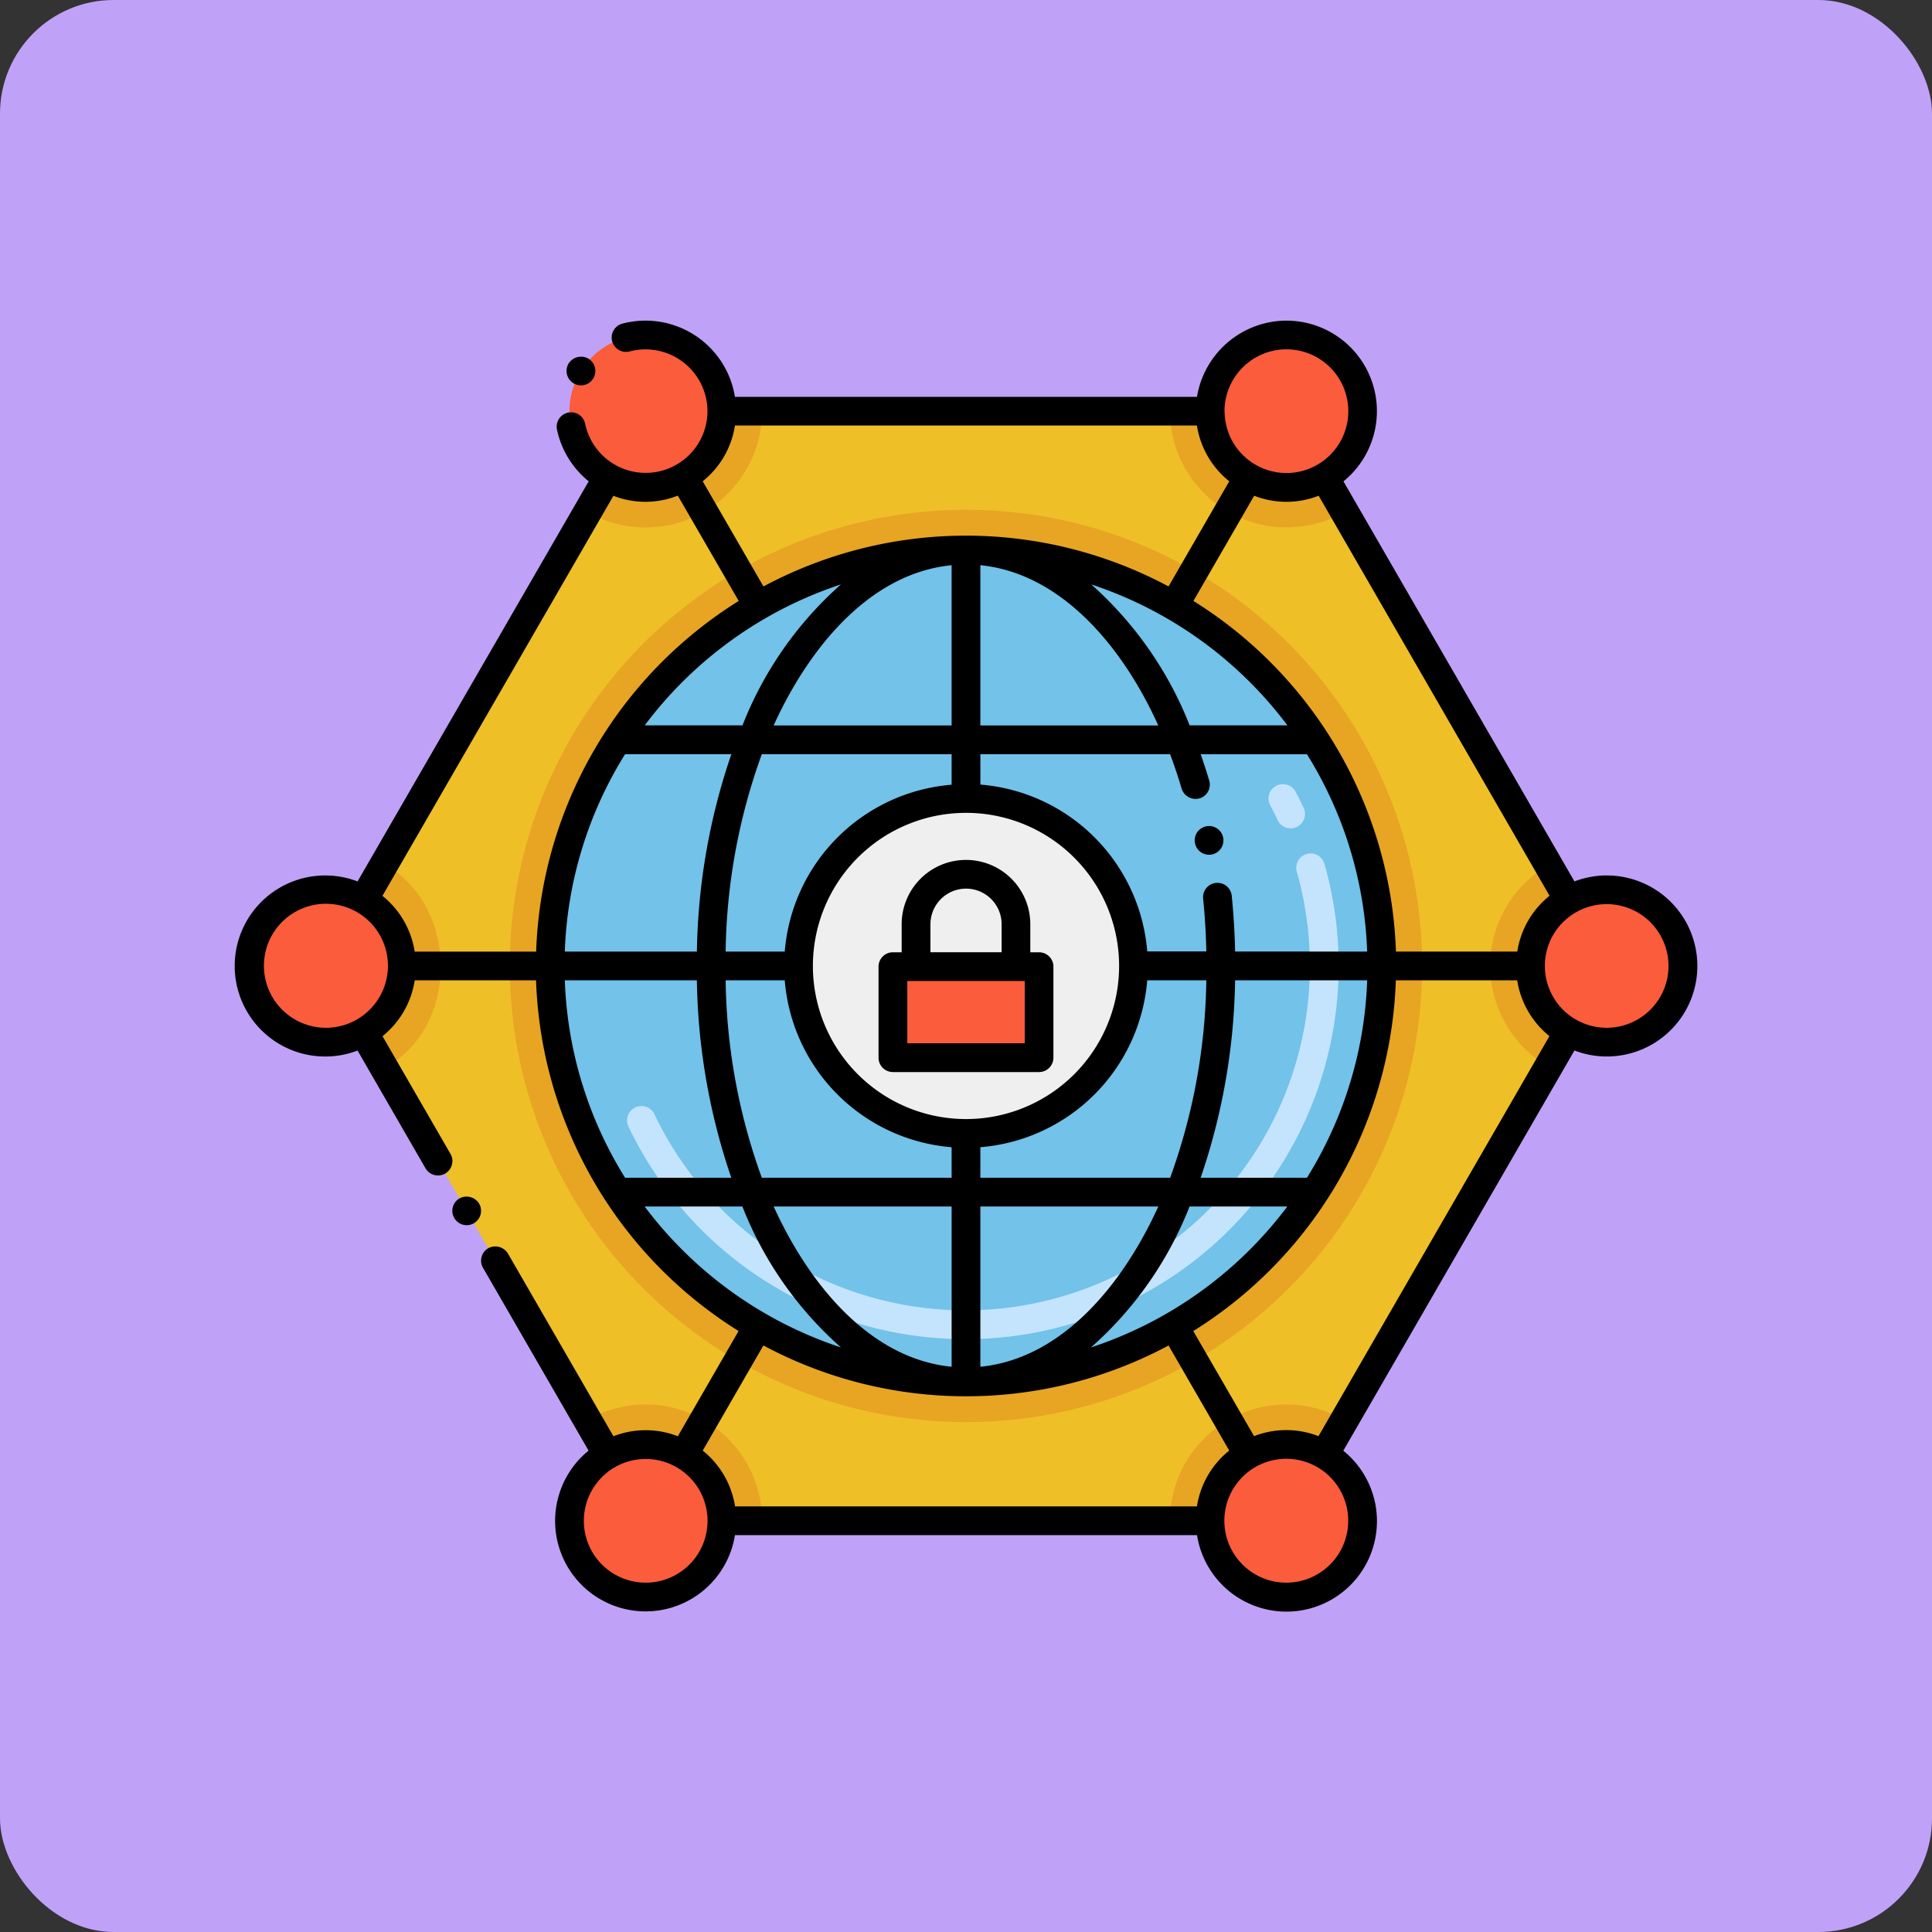 <svg xmlns="http://www.w3.org/2000/svg" width="85" height="85" viewBox="0 0 85 85">
  <rect x="0" y="0" width="85" height="85" fill="#333333" stroke="none"/>
  <g id="Group_1103752" data-name="Group 1103752" transform="translate(-704.721 -6155)">
    <rect id="Rectangle_402033" data-name="Rectangle 402033" width="85" height="85" rx="5" transform="translate(704.721 6155)" fill="#bfa2f7"/>
    <g id="Group_1105184" data-name="Group 1105184" transform="translate(714.221 6153.339)">
      <path id="Path_881986" data-name="Path 881986" d="M76.224,58.819l-.885,1.536L66.366,75.9l-.885,1.533a3.351,3.351,0,0,0-5.027,2.9H38.971a3.354,3.354,0,0,0-5.027-2.9l-.885-1.533L24.123,60.418l-.921-1.6a3.348,3.348,0,0,0,0-5.8l.916-1.586,8.943-15.49.885-1.533a3.353,3.353,0,0,0,5.027-2.9H60.454v.038a3.357,3.357,0,0,0,5.029,2.864l.885,1.533,8.971,15.54.885,1.533a3.348,3.348,0,0,0,0,5.8Z" transform="translate(-16.713 -11.761)" fill="#efbf27"/>
      <circle id="Ellipse_11786" data-name="Ellipse 11786" cx="20.069" cy="20.069" r="20.069" transform="translate(12.93 24.09)" fill="#e7a523"/>
      <circle id="Ellipse_11787" data-name="Ellipse 11787" cx="18.299" cy="18.299" r="18.299" transform="translate(14.701 25.86)" fill="#72c2e9"/>
      <path id="Path_881987" data-name="Path 881987" d="M69.853,31.51a5.126,5.126,0,0,1-7.683,4.435l.885-1.533a3.353,3.353,0,0,0,5.027-2.9Z" transform="translate(-45.824 -11.761)" fill="#e7a523"/>
      <path id="Path_881988" data-name="Path 881988" d="M65.744,21.612a3.352,3.352,0,1,1-3.352-3.352A3.352,3.352,0,0,1,65.744,21.612Z" transform="translate(-43.486 -1.863)" fill="#fb5c3c"/>
      <path id="Path_881989" data-name="Path 881989" d="M171.145,35.945a5.133,5.133,0,0,1-7.685-4.377V31.51h1.771v.038a3.357,3.357,0,0,0,5.029,2.864Z" transform="translate(-121.49 -11.761)" fill="#e7a523"/>
      <path id="Path_881990" data-name="Path 881990" d="M177.164,21.518a3.352,3.352,0,1,1-6.7.076v-.038a3.352,3.352,0,1,1,6.7-.038Z" transform="translate(-126.719 -1.807)" fill="#fb5c3c"/>
      <path id="Path_881991" data-name="Path 881991" d="M24.123,119.253l-.921-1.6a3.348,3.348,0,0,0,0-5.8l.916-1.586C27.407,112.112,27.463,117.432,24.123,119.253Z" transform="translate(-16.713 -70.596)" fill="#e7a523"/>
      <path id="Path_881992" data-name="Path 881992" d="M8.423,121a3.318,3.318,0,0,1-1.637.45,3.352,3.352,0,1,1-.038-6.7,3.3,3.3,0,0,1,1.672.453,3.348,3.348,0,0,1,0,5.8Z" transform="translate(-1.933 -73.943)" fill="#fb5c3c"/>
      <path id="Path_881993" data-name="Path 881993" d="M222.622,117.8l-.885,1.536-.008-.005a5.119,5.119,0,0,1,.008-8.864l.885,1.533a3.348,3.348,0,0,0,0,5.8Z" transform="translate(-163.111 -70.746)" fill="#e7a523"/>
      <path id="Path_881994" data-name="Path 881994" d="M232.889,118.064a3.349,3.349,0,1,1-3.352-3.314,3.349,3.349,0,0,1,3.352,3.314Z" transform="translate(-168.351 -73.943)" fill="#fb5c3c"/>
      <path id="Path_881995" data-name="Path 881995" d="M69.853,209.377H68.082a3.354,3.354,0,0,0-5.027-2.9l-.885-1.533a5.126,5.126,0,0,1,7.683,4.435Z" transform="translate(-45.824 -140.808)" fill="#e7a523"/>
      <path id="Path_881996" data-name="Path 881996" d="M65.743,214.6a3.354,3.354,0,1,1-1.677-2.9,3.352,3.352,0,0,1,1.677,2.9Z" transform="translate(-43.485 -146.034)" fill="#fb5c3c"/>
      <path id="Path_881997" data-name="Path 881997" d="M171.143,204.949l-.885,1.533a3.351,3.351,0,0,0-5.027,2.9H163.46a5.125,5.125,0,0,1,7.683-4.432Z" transform="translate(-121.49 -140.813)" fill="#e7a523"/>
      <path id="Path_881998" data-name="Path 881998" d="M177.164,214.5a3.352,3.352,0,1,1-6.7.076v-.038a3.352,3.352,0,1,1,6.7-.038Z" transform="translate(-126.719 -145.966)" fill="#fb5c3c"/>
      <circle id="Ellipse_11788" data-name="Ellipse 11788" cx="7.368" cy="7.368" r="7.368" transform="translate(25.632 36.791)" fill="#efefef"/>
      <path id="Path_881999" data-name="Path 881999" d="M115.292,128.115h6.43v4.005h-6.43Z" transform="translate(-85.507 -83.927)" fill="#fb5c3c"/>
      <path id="Path_882000" data-name="Path 882000" d="M69.123,111.458a.632.632,0,1,1,1.129-.57,15.159,15.159,0,0,0,28.269-10.657.632.632,0,1,1,1.217-.345,16.423,16.423,0,0,1-30.615,11.571Zm28.552-13.5c-.1-.22-.212-.439-.325-.653a.632.632,0,1,1,1.119-.59c.122.231.24.469.352.707a.632.632,0,0,1-1.146.536Z" transform="translate(-50.967 -60.218)" fill="#c4e4fd"/>
      <path id="Path_882001" data-name="Path 882001" d="M168.285,103.678a.632.632,0,1,0,.739.5A.632.632,0,0,0,168.285,103.678Z" transform="translate(-124.71 -65.664)"/>
      <path id="Path_882002" data-name="Path 882002" d="M58.835,23.21a.633.633,0,0,0,.67-1.075.649.649,0,0,0-.873.2A.635.635,0,0,0,58.835,23.21Z" transform="translate(-43.11 -4.69)"/>
      <path id="Path_882003" data-name="Path 882003" d="M61.181,40.175a4.078,4.078,0,0,0-1.412.264l-10.162-17.6a3.981,3.981,0,0,0-2.533-7.071h-.028a4,4,0,0,0-3.883,3.352H22.834A3.985,3.985,0,0,0,17.88,15.9a.632.632,0,1,0,.326,1.222,2.728,2.728,0,0,1,3.42,2.621v.016a2.72,2.72,0,0,1-5.385.531A.633.633,0,0,0,15,20.537a3.984,3.984,0,0,0,1.4,2.3L6.231,40.44a3.983,3.983,0,1,0,0,7.441l2.988,5.178a.632.632,0,1,0,1.1-.633L7.329,47.249a3.912,3.912,0,0,0,1.417-2.457h5.338a18.933,18.933,0,0,0,8.911,15.428L20.322,64.85a3.909,3.909,0,0,0-2.833,0l-4.643-8.041a.65.65,0,0,0-.862-.233.632.632,0,0,0-.233.865l4.644,8.042A3.981,3.981,0,1,0,22.835,69.2H43.164A3.982,3.982,0,1,0,49.6,65.486L59.769,47.878a3.982,3.982,0,1,0,1.413-7.7ZM45.676,64.85,43,60.222a18.934,18.934,0,0,0,8.911-15.43h5.34a3.919,3.919,0,0,0,1.418,2.454l-10.161,17.6a3.9,3.9,0,0,0-2.836,0ZM15.349,44.791H21.16a28.03,28.03,0,0,0,1.514,8.685H18a17.55,17.55,0,0,1-2.65-8.685Zm7.486-24.409H43.159a3.917,3.917,0,0,0,1.423,2.454l-2.671,4.626a18.882,18.882,0,0,0-17.822,0l-2.673-4.627a3.9,3.9,0,0,0,1.419-2.453ZM48,53.477H43.324a28.039,28.039,0,0,0,1.515-8.686H50.65A17.55,17.55,0,0,1,48,53.477ZM33.632,61.793V54.742h7.829C39.95,58.075,37.283,61.432,33.632,61.793Zm0-8.316V52.133a8.011,8.011,0,0,0,7.341-7.342h2.6a26.42,26.42,0,0,1-1.591,8.685ZM22.425,43.527a26.43,26.43,0,0,1,1.592-8.685h8.35v1.344a8.01,8.01,0,0,0-7.341,7.341Zm11.207-17c3.636.368,6.316,3.7,7.827,7.05H33.632Zm-1.265,0v7.051H24.538c1.512-3.336,4.177-6.691,7.829-7.05ZM33,37.423a6.736,6.736,0,1,1-6.736,6.736A6.736,6.736,0,0,1,33,37.423Zm11.839,6.1c-.017-.823-.066-1.646-.148-2.452a.632.632,0,1,0-1.258.126v0c.078.763.124,1.542.141,2.323h-2.6a8.01,8.01,0,0,0-7.341-7.34V34.843H41.98q.275.736.508,1.518a.645.645,0,0,0,.787.425A.629.629,0,0,0,43.7,36q-.175-.589-.375-1.156H48a17.552,17.552,0,0,1,2.649,8.683Zm-2-9.95a16.241,16.241,0,0,0-4.328-6.2,17.738,17.738,0,0,1,8.629,6.2Zm-15.341-6.2a16.164,16.164,0,0,0-4.332,6.2h-4.3a17.736,17.736,0,0,1,8.632-6.2ZM18,34.843h4.676a28.019,28.019,0,0,0-1.515,8.684H15.349A17.552,17.552,0,0,1,18,34.843Zm4.426,9.949h2.6a8.011,8.011,0,0,0,7.341,7.342v1.344h-8.35a26.42,26.42,0,0,1-1.592-8.686Zm9.942,9.95v7.051c-3.653-.361-6.317-3.716-7.829-7.051Zm10.469,0h4.3a17.737,17.737,0,0,1-8.638,6.2,16.116,16.116,0,0,0,4.337-6.2ZM57.253,43.527H51.916A18.933,18.933,0,0,0,43.006,28.1l2.673-4.629a3.889,3.889,0,0,0,2.836,0l10.159,17.6a3.9,3.9,0,0,0-1.42,2.457ZM44.373,19.749a2.727,2.727,0,0,1,2.686-2.719h.019a2.721,2.721,0,1,1-2.7,2.757ZM20.319,23.465,23,28.1a18.942,18.942,0,0,0-8.912,15.428H8.745a3.924,3.924,0,0,0-1.419-2.454l10.162-17.6a3.877,3.877,0,0,0,2.831-.007ZM4.849,46.879H4.83a2.728,2.728,0,1,1,.019,0Zm14.013,7.863h4.3a16.144,16.144,0,0,0,4.335,6.2A17.739,17.739,0,0,1,18.862,54.742ZM33,63.092a18.853,18.853,0,0,0,8.911-2.235l2.67,4.623a3.907,3.907,0,0,0-1.42,2.457H22.839a3.916,3.916,0,0,0-1.422-2.456l2.67-4.626A18.856,18.856,0,0,0,33,63.092Zm-14.091,8.2a2.721,2.721,0,1,1,2.72-2.72,2.721,2.721,0,0,1-2.72,2.72Zm28.187,0a2.725,2.725,0,1,1,1.932-.808,2.721,2.721,0,0,1-1.932.808ZM61.22,46.879a2.72,2.72,0,1,1,2.687-2.75,2.72,2.72,0,0,1-2.687,2.75Z" transform="translate(0 0)"/>
      <path id="Path_882004" data-name="Path 882004" d="M38.981,168.188a.632.632,0,1,0,.865.233.65.65,0,0,0-.865-.233Z" transform="translate(-28.265 -113.803)"/>
      <path id="Path_882005" data-name="Path 882005" d="M113.424,118.889h6.43a.632.632,0,0,0,.632-.632v-4.006a.632.632,0,0,0-.632-.632h-.385v-1.233a2.83,2.83,0,1,0-5.66,0v1.233h-.385a.632.632,0,0,0-.632.632v4.006A.632.632,0,0,0,113.424,118.889Zm5.8-1.265h-5.165v-2.741h5.165Zm-4.148-5.239a1.565,1.565,0,1,1,3.131,0v1.233h-3.131Z" transform="translate(-83.64 -70.062)"/>
    </g>
  </g>
</svg>
